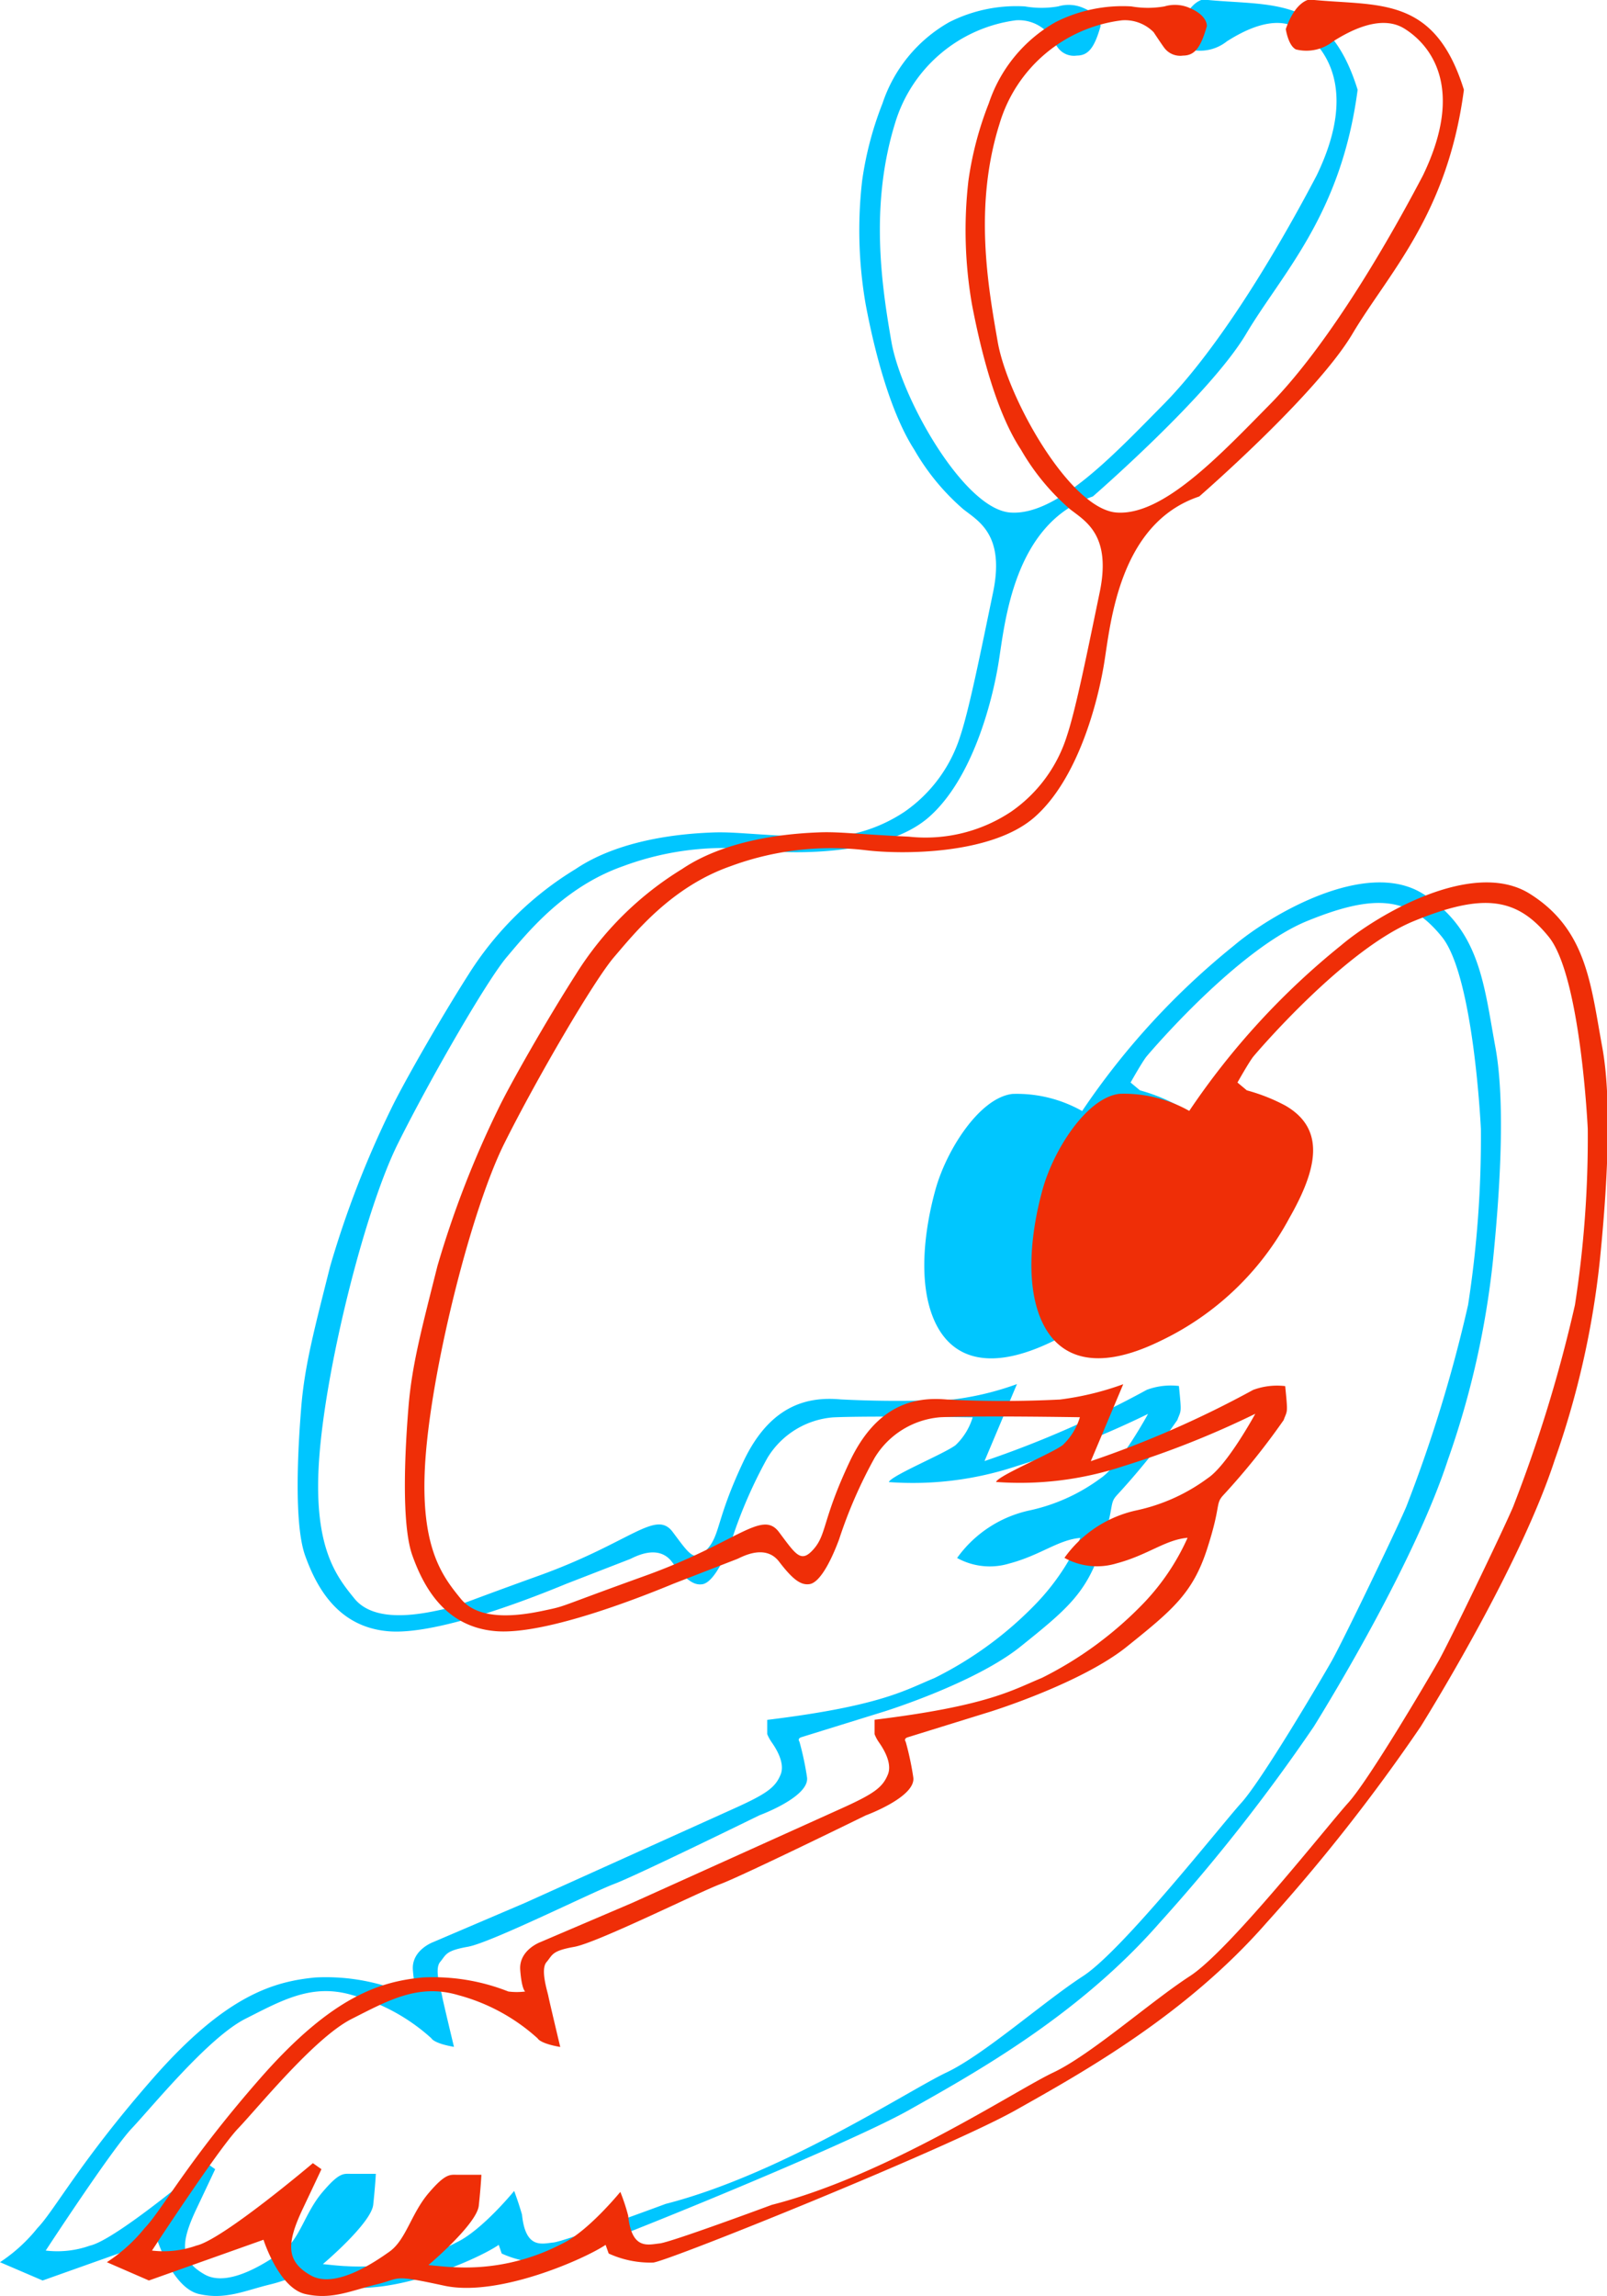 <svg xmlns="http://www.w3.org/2000/svg" viewBox="0 0 135.33 193.3"><defs><style>.cls-1{fill:#00c6ff;}.cls-2{fill:#ef2e07;}</style></defs><g id="Layer_2" data-name="Layer 2"><g id="Layer_1-2" data-name="Layer 1"><g id="Layer_1-2-2" data-name="Layer 1-2"><path class="cls-1" d="M85.54,1.71a3.36,3.36,0,0,1,2.65,1s.67,1,.91,1.32a1.67,1.67,0,0,0,1.58.65c1,0,1.5-.72,2-2.47,0,0,.12-.92-1.57-1.59a3.09,3.09,0,0,0-2-.08,8.23,8.23,0,0,1-2.8,0,12.49,12.49,0,0,0-6.38,1.33,12.31,12.31,0,0,0-5.61,6.83,28.41,28.41,0,0,0-1.72,6.54,36.48,36.48,0,0,0,.3,10.38C73.67,29.72,75,34.77,77,37.87a19.33,19.33,0,0,0,4.12,5c1.26,1,3.52,2.13,2.51,7s-2,9.81-2.75,12.06a12.2,12.2,0,0,1-4.7,6.41,13,13,0,0,1-8.63,2.11c-4.45-.21-5.87-.43-7.57-.36s-7.45.34-11.51,3.08a27.52,27.52,0,0,0-9,8.85c-2.55,4-5.6,9.39-6.52,11.31a83,83,0,0,0-5.14,13.26c-1.34,5.33-2.15,8.34-2.44,11.87s-.63,9.85.33,12.52,2.76,6,7,6.36,12.58-3,15-4l5.36-2.08c.37-.16,2.35-1.3,3.52.23s1.84,2,2.57,1.89,1.62-1.46,2.48-3.76a39.27,39.27,0,0,1,3-6.88,7.13,7.13,0,0,1,5.55-3.41c3.23-.14,11.73,0,11.73,0a5.33,5.33,0,0,1-1.45,2.35c-1,.74-5.4,2.55-5.61,3.1a27.69,27.69,0,0,0,10.69-1.32,77.31,77.31,0,0,0,11.14-4.42s-2.35,4.33-4,5.42a15.56,15.56,0,0,1-6,2.71,10.12,10.12,0,0,0-6.08,4,5.68,5.68,0,0,0,4.38.47c2.65-.7,4.12-2,6-2.16a19.43,19.43,0,0,1-3.65,5.45,31,31,0,0,1-8.64,6.35c-2.44,1-4.49,2.35-14.08,3.52V146a3.59,3.59,0,0,0,.4.72c.07.12,1.18,1.58.73,2.68s-1.17,1.63-4.07,2.93l-17.44,7.87-7.75,3.31s-1.84.67-1.71,2.35.43,1.81.43,1.81a5.62,5.62,0,0,1-1.42,0,17.22,17.22,0,0,0-7.24-1.18c-3.47.34-7.5,1.47-13.64,8.47s-8.31,11.15-9.75,12.63A13.57,13.57,0,0,1,0,190.46L3.59,192l9.65-3.43s1.29,4.06,3.52,4.57,3.85-.29,6-.81,1.17-.87,5.71.11S40.3,190.18,42,189l.25.73a8.46,8.46,0,0,0,3.77.76c1.52-.22,24.84-9.64,30.51-12.83s14.32-8,21.12-15.77a153.33,153.33,0,0,0,13-16.54c1.55-2.5,8.53-14,11.28-22.44a73.48,73.48,0,0,0,3.8-16.82c.4-4,1.17-12.66.2-17.93s-1.3-9.9-6.1-12.91-12.91,1.81-15.89,4.34A63,63,0,0,0,91.13,93.54a11.17,11.17,0,0,0-5.87-1.44c-2.76.32-5.55,4.7-6.48,8.05s-1.5,7.83-.11,11,4.55,4.43,10,1.77a24.05,24.05,0,0,0,10.89-10.36c2.35-4.12,3.09-7.49-.34-9.47A15.4,15.4,0,0,0,96,91.8l-.79-.66s1-1.78,1.35-2.2,7.66-9,13.5-11.39,8.68-2,11.37,1.33,3.28,16.17,3.28,16.17a92,92,0,0,1-1.08,14.82,119.75,119.75,0,0,1-5.21,17c-.89,2.09-5.37,11.38-6.29,13s-5.86,10-7.59,11.91-10,12.43-13.33,14.59-8.35,6.63-11.51,8.12-13.9,8.57-23.64,11.06c0,0-8.48,3.15-9.45,3.25s-2.35.58-2.65-2.34c-.19-.67-.41-1.32-.66-2,0,0-2.69,3.3-4.85,4.33a17.5,17.5,0,0,1-9.31,2c-.4,0-1.95-.17-1.95-.17s4.07-3.43,4.24-5,.22-2.6.22-2.6c-.69,0-1.37,0-2.05,0s-1-.16-2.46,1.56-1.89,3.92-3.28,4.91-4.63,3.14-6.63,2S15.11,189,16.53,186s1.59-3.37,1.59-3.37l-.72-.51s-7.61,6.45-9.81,6.94a8.21,8.21,0,0,1-3.74.42S9.39,181,11.1,179.19s6.44-7.64,9.56-9.22,5.62-3,9-2a16.15,16.15,0,0,1,6.67,3.64s.17.42,1.9.72c0,0-.94-3.9-1-4.28s-.69-2.24-.17-2.86.43-.95,2.35-1.29,10.41-4.57,12.32-5.29,12.23-5.78,12.23-5.78,4.24-1.55,4-3.2-.64-3-.64-3-.2-.25.16-.37l7-2.17c.16-.05,7.65-2.4,11.46-5.46s5.55-4.48,6.76-8.22.67-3.78,1.37-4.54a59.28,59.28,0,0,0,5.08-6.32c.31-.86.37-.46.13-2.86a5.79,5.79,0,0,0-2.7.32,86.14,86.14,0,0,1-13.67,6l2.73-6.48a24.53,24.53,0,0,1-5.33,1.29,93.89,93.89,0,0,1-9.51,0c-2.72-.25-5.93.41-8.21,5.26s-1.92,6.06-3,7.31-1.5.51-2.94-1.41-3.52.89-11.27,3.68-6.51,2.5-8.53,2.93-5.42.94-7-1-3.59-4.47-2.93-12.31,3.89-20.58,6.59-26S41,82.55,42.69,80.56s4.77-5.87,9.77-7.63A24.44,24.44,0,0,1,64,71.58c2.88.36,10.56.43,14.22-2.78s5.33-9.67,5.87-13,1.24-11.74,7.94-14c0,0,9.85-8.54,12.91-13.69s8-10,9.39-20.55c-2.5-8.07-7.3-7-13-7.6,0,0-1.17.09-2,2.49,0,0,.2,1.38.85,1.71a3.62,3.62,0,0,0,3.14-.68c1.17-.74,3.94-2.35,6-1.07s5.21,4.83,1.55,12.38c-4,7.61-8.68,15-12.9,19.27s-9,9.39-12.9,9.09-9.17-9.62-10-14.37-1.83-11.51.31-18.42A12.3,12.3,0,0,1,85.54,1.71Z"/></g><g id="Layer_1-2-3" data-name="Layer 1-2"><path class="cls-2" d="M94.49,1.71a3.4,3.4,0,0,1,2.66,1s.66,1,.9,1.32a1.67,1.67,0,0,0,1.58.65c1,0,1.5-.72,2-2.47,0,0,.12-.92-1.57-1.59a3.09,3.09,0,0,0-2-.08,8.17,8.17,0,0,1-2.79,0,12.51,12.51,0,0,0-6.39,1.33,12.35,12.35,0,0,0-5.61,6.83,28.41,28.41,0,0,0-1.72,6.54,36.48,36.48,0,0,0,.3,10.38c.78,4.09,2.08,9.14,4.13,12.24a19.33,19.33,0,0,0,4.12,5c1.26,1,3.52,2.13,2.51,7s-2,9.81-2.75,12.06a12.2,12.2,0,0,1-4.7,6.41,13,13,0,0,1-8.63,2.11c-4.45-.21-5.87-.43-7.57-.36s-7.45.34-11.51,3.08a27.39,27.39,0,0,0-8.94,8.85c-2.56,4-5.61,9.39-6.53,11.31a83,83,0,0,0-5.14,13.26c-1.34,5.33-2.15,8.34-2.44,11.87s-.63,9.85.33,12.52,2.76,6,7,6.36,12.58-3,15-4l5.36-2.08c.38-.16,2.35-1.3,3.52.23s1.84,2,2.57,1.89,1.62-1.46,2.48-3.76a39.27,39.27,0,0,1,3-6.88,7.13,7.13,0,0,1,5.55-3.41c3.23-.14,11.73,0,11.73,0a5.33,5.33,0,0,1-1.45,2.35c-1,.74-5.4,2.55-5.61,3.1a27.66,27.66,0,0,0,10.69-1.32,77.31,77.31,0,0,0,11.14-4.42s-2.35,4.33-4,5.42a15.56,15.56,0,0,1-6,2.71,10.06,10.06,0,0,0-6.07,4,5.65,5.65,0,0,0,4.37.47c2.65-.7,4.12-2,6-2.16a19.43,19.43,0,0,1-3.65,5.45,31.14,31.14,0,0,1-8.63,6.35c-2.44,1-4.5,2.35-14.08,3.52V146a3.13,3.13,0,0,0,.39.72c.07.12,1.18,1.58.73,2.68s-1.17,1.63-4.07,2.93l-17.44,7.87-7.75,3.31s-1.83.67-1.7,2.35.42,1.81.42,1.81a5.62,5.62,0,0,1-1.42,0,17.22,17.22,0,0,0-7.24-1.18c-3.46.34-7.5,1.47-13.64,8.47s-8.31,11.15-9.75,12.63A13.57,13.57,0,0,1,9,190.46L12.54,192l9.65-3.43s1.29,4.06,3.52,4.57,3.85-.29,6-.81,1.17-.87,5.71.11S49.25,190.18,51,189l.26.73a8.42,8.42,0,0,0,3.76.76c1.52-.22,24.84-9.64,30.51-12.83s14.32-8,21.12-15.77a153.33,153.33,0,0,0,13-16.54c1.55-2.5,8.53-14,11.28-22.44a73.48,73.48,0,0,0,3.8-16.82c.4-4,1.17-12.66.2-17.93s-1.3-9.9-6.1-12.91-12.91,1.81-15.89,4.34a63,63,0,0,0-12.79,13.94,11.17,11.17,0,0,0-5.87-1.44c-2.76.32-5.55,4.7-6.48,8.05s-1.5,7.83-.11,11,4.55,4.43,10,1.77a24.05,24.05,0,0,0,10.89-10.36c2.35-4.12,3.09-7.49-.34-9.47A15.4,15.4,0,0,0,105,91.8l-.79-.66s1-1.78,1.35-2.2,7.67-9,13.5-11.39,8.68-2,11.37,1.33,3.28,16.17,3.28,16.17a92,92,0,0,1-1.08,14.82,119.75,119.75,0,0,1-5.21,17c-.89,2.09-5.37,11.38-6.29,13s-5.86,10-7.59,11.91-10,12.43-13.33,14.59-8.35,6.63-11.51,8.12S74.76,183.14,65,185.63c0,0-8.48,3.15-9.45,3.25s-2.35.58-2.65-2.34a16.71,16.71,0,0,0-.66-2s-2.69,3.3-4.84,4.33a17.56,17.56,0,0,1-9.32,2c-.4,0-2-.17-2-.17s4.07-3.43,4.24-5,.22-2.6.22-2.6c-.68,0-1.37,0-2,0s-1-.16-2.46,1.56-1.89,3.92-3.28,4.91-4.62,3.14-6.63,2S24.06,189,25.48,186s1.59-3.37,1.59-3.37l-.72-.51s-7.61,6.45-9.81,6.94a8.21,8.21,0,0,1-3.74.42s5.54-8.49,7.25-10.28,6.44-7.64,9.56-9.22,5.63-3,9-2a16.15,16.15,0,0,1,6.67,3.64s.17.42,1.9.72c0,0-.93-3.9-1-4.28s-.69-2.24-.16-2.86.42-.95,2.34-1.29,10.41-4.57,12.32-5.29,12.23-5.78,12.23-5.78,4.24-1.55,4-3.2-.64-3-.64-3-.2-.25.16-.37l7-2.17c.16-.05,7.65-2.4,11.46-5.46s5.55-4.48,6.76-8.22.67-3.78,1.37-4.54a59.28,59.28,0,0,0,5.08-6.32c.31-.86.37-.46.13-2.86a5.79,5.79,0,0,0-2.7.32,86.14,86.14,0,0,1-13.67,6l2.73-6.48a24.39,24.39,0,0,1-5.33,1.29,93.89,93.89,0,0,1-9.51,0c-2.72-.25-5.93.41-8.21,5.26s-1.92,6.06-3,7.31-1.5.51-2.94-1.41-3.52.89-11.27,3.68-6.51,2.5-8.53,2.93-5.42.94-7-1-3.59-4.47-2.93-12.31,3.89-20.58,6.59-26,7.55-13.73,9.26-15.72,4.78-5.87,9.77-7.63A24.44,24.44,0,0,1,72.9,71.58c2.88.36,10.56.43,14.22-2.78s5.33-9.67,5.87-13,1.25-11.74,8-14c0,0,9.84-8.54,12.9-13.69s8-10,9.39-20.55c-2.5-8.07-7.3-7-13-7.6,0,0-1.17.09-2,2.49,0,0,.2,1.38.85,1.71a3.62,3.62,0,0,0,3.14-.68c1.18-.74,3.94-2.35,6-1.07s5.21,4.83,1.55,12.38c-4,7.61-8.68,15-12.89,19.27s-9,9.39-12.91,9.09-9.17-9.62-10-14.37S82,17.31,84.18,10.4A12.3,12.3,0,0,1,94.49,1.71Z"/></g></g></g></svg>